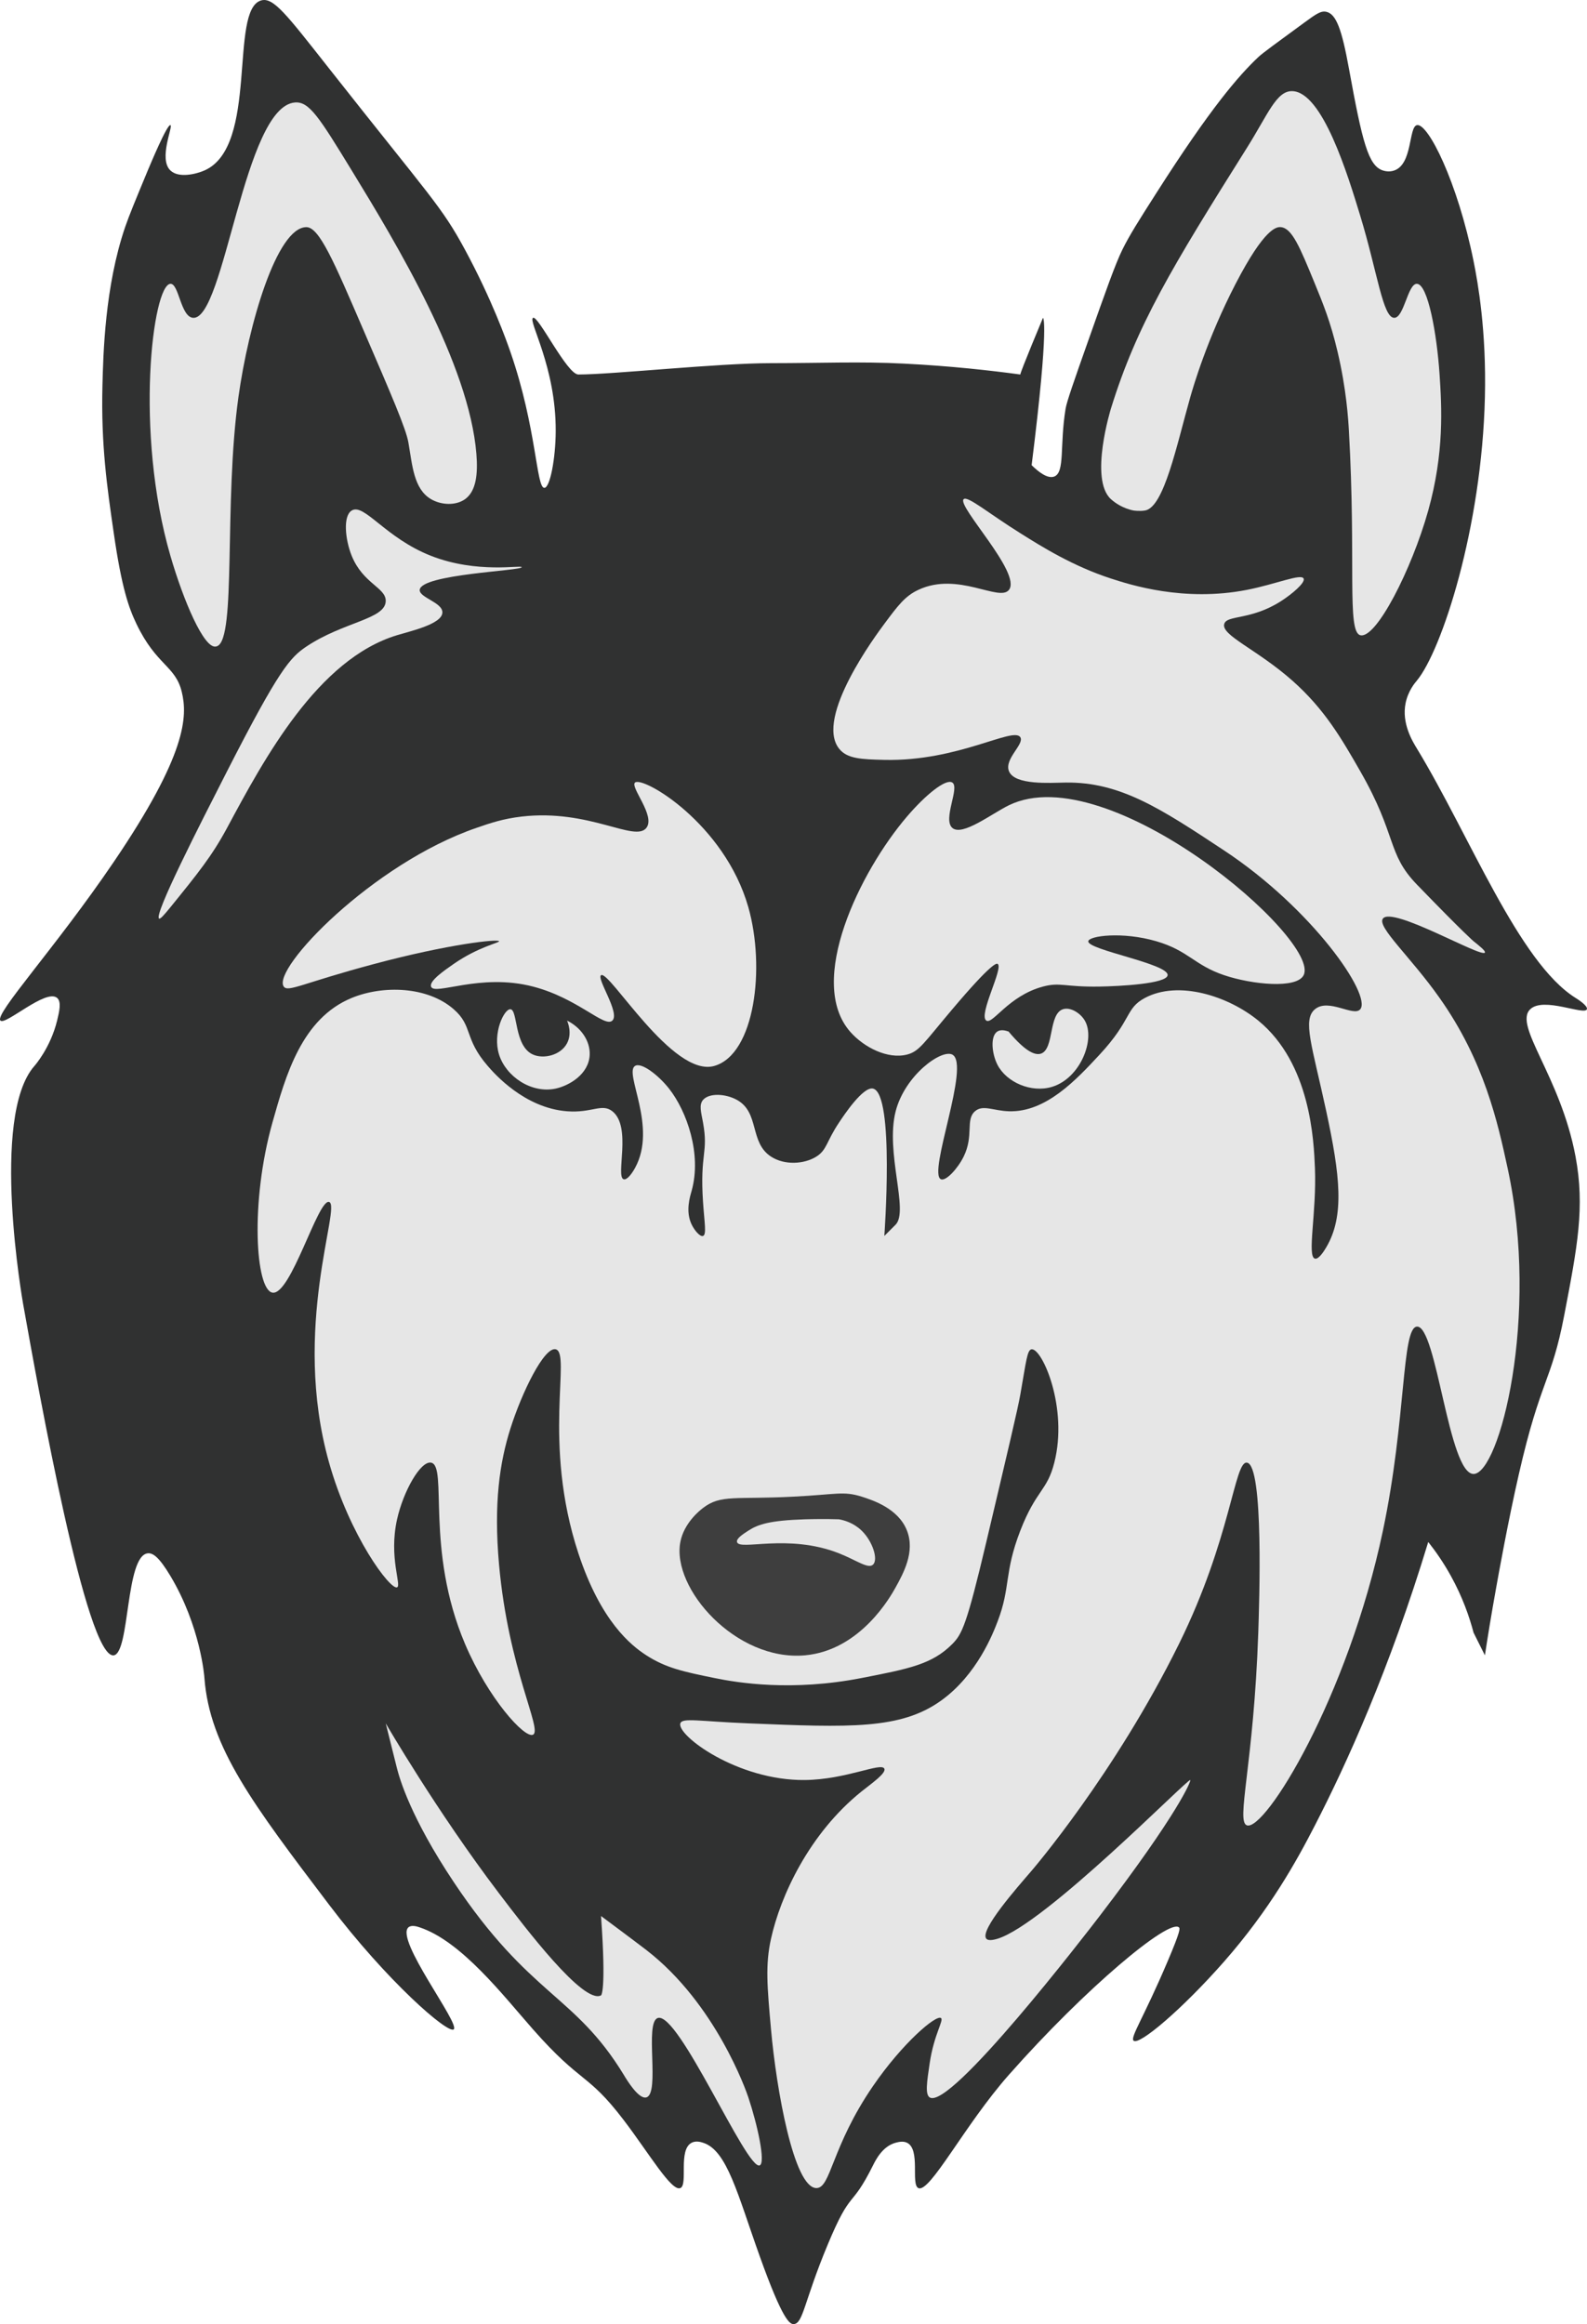 <?xml version="1.0" encoding="UTF-8"?>
<svg id="Layer_2" xmlns="http://www.w3.org/2000/svg" viewBox="0 0 140.05 205.04">
  <defs>
    <style>
      .cls-1 {
        fill: #303131;
      }

      .cls-2 {
        fill: #333;
        opacity: .94;
      }

      .cls-3 {
        fill: #e6e6e6;
      }
    </style>
  </defs>
  <g id="main_body">
    <path class="cls-1" d="M16.04,61.04c-.56-2.32-2.24-2.32-4-6-.67-1.4-1.3-3.15-2-8-.59-4.06-1.13-7.78-1-13,.07-2.79.21-8.75,2-14,.36-1.05.91-2.37,2-5,.23-.54,1.71-4.1,2-4,.26.09-1.08,2.97,0,4,.73.7,2.27.32,3,0C22.86,12.93,20.19.87,23.04.04c1.08-.31,2.21,1.19,6,6,9,11.42,9.91,12.13,12,16,2.37,4.39,3.65,7.99,4,9,2.33,6.72,2.28,12.02,3,12,.5-.01.99-2.59,1-5,.03-5.7-2.47-9.74-2-10,.45-.25,3,5,4,5,3,0,12.29-1,17-1,4.38,0,7.91-.16,11.74.04,4.17.21,7.67.61,10.26.96,0-.22,2-5,2-5,0,0,.6.18-1,13,.58.57,1.4,1.23,2,1,.96-.38.46-2.73,1-6,.1-.6.73-2.41,2-6,1.58-4.47,2.38-6.73,3-8,.63-1.28,1.43-2.54,3-5,4.82-7.56,7.27-10.36,9-12,.37-.35,1.58-1.23,4-3,1.13-.83,1.53-1.1,2-1,.88.19,1.37,1.55,2,5,1.18,6.49,1.71,8.59,3,9,.12.04.55.16,1,0,1.63-.56,1.26-3.84,2-4,.97-.21,3.58,4.98,5,12,.39,1.93,1.14,6.17,1,12-.27,11.55-3.82,22.36-6,25-.17.2-.78.91-1,2-.36,1.79.62,3.38,1,4,4.67,7.69,8.98,18.86,14,22,.12.07,1.11.69,1,1-.21.57-3.83-1.13-5,0-1.5,1.44,2.67,5.89,4,13,.83,4.46.17,7.92-1,14-1.13,5.91-2.08,5.59-4,14-.95,4.14-1.8,8.88-2,10-.44,2.43-.77,4.49-1,6-.33-.67-.67-1.33-1-2-.37-1.4-.97-3.14-2-5-.65-1.18-1.35-2.18-2-3-3.43,11.29-7.23,19.62-10,25-1.61,3.14-3.98,7.42-8,12-3.7,4.21-7.5,7.43-8,7-.33-.28.88-2,3-7,1.15-2.7,1.1-2.91,1-3-.88-.78-8.23,5.34-15,13-3.92,4.43-6.99,10.48-8,10-.68-.33.22-3.41-1-4-.36-.17-.76-.06-1,0-1.17.31-1.78,1.56-2,2-1.98,3.97-1.89,1.93-4,7-2.09,5.01-2.16,6.97-3,7-.33.01-.95-.26-3-6-1.94-5.41-2.87-9.34-5-10-.21-.07-.63-.19-1,0-1.22.62-.3,3.7-1,4-.78.34-2.78-3.09-5-6-3.23-4.23-3.69-3.11-8-8-2.63-2.98-6.3-7.76-10-9-.26-.09-.74-.23-1,0-1.19,1.08,4.59,8.51,4,9-.51.42-5.87-4.23-11-11-6.7-8.84-10.54-13.89-11-20,0-.11-.35-4.57-3-9-1.01-1.69-1.56-2.05-2-2-1.98.21-1.57,8.79-3,9-2.4.34-6.61-23.22-8-31,0,0-2.95-16.53,1-21,.02-.02,1.41-1.59,2-4,.19-.79.4-1.66,0-2-.98-.84-4.56,2.44-5,2-.56-.56,4.82-6.37,10-14,6.45-9.5,6.52-12.85,6-15Z"/>
    <path class="cls-3" d="M101.04,45.04c1.68-.27,2.8-5.77,4-10,.24-.85,1.48-5.13,4-10,2.56-4.94,3.62-5.04,4-5,.98.1,1.66,1.73,3,5,.71,1.73,1.39,3.39,2,6,.78,3.31.94,5.93,1,7,.65,11.51-.2,17.68,1,18,1.39.37,4.54-5.79,6-11,1.43-5.11,1.19-9.14,1-12-.24-3.6-1.03-7.97-2-8-.81-.02-1.13,3-2,3-1.01,0-1.49-4.05-3-9-1.1-3.61-3.33-10.93-6-11-1.4-.04-2.15,2.06-4,5-6.64,10.57-9.72,15.64-12,23,0,0-1.94,6.25,0,8,.93.84,2,1,2,1s.52.08,1,0Z"/>
    <path class="cls-3" d="M41.04,44.04c1-.72,1.14-2.27,1-4-.64-7.91-7.03-18.51-11-25-2.88-4.71-3.75-6.09-5-6-4.51.32-6.22,19.2-9,19-1.1-.08-1.25-3.04-2-3-1.56.08-3.19,13.02,0,24,1.16,3.99,2.96,8.19,4,8,0,0,.05,0,.12-.03,1.72-.66.58-12.59,1.88-21.97.89-6.41,3.39-15,6-15,1.13,0,2.42,3.01,5,9,2.52,5.85,3.79,8.78,4,10,.35,1.99.46,4.1,2,5,.89.52,2.17.59,3,0Z"/>
    <path class="cls-3" d="M46.04,50.04c0-.22-3.91.6-8-1-4.03-1.58-5.9-4.67-7-4-.79.48-.58,2.57,0,4,1,2.47,3.04,2.8,3,4-.05,1.6-3.72,1.81-7,4-1.43.96-2.41,2.01-7,11-2.41,4.72-6.5,12.72-6,13,.11.06.42-.29,1-1,2.45-3.02,3.67-4.53,5-7,3.29-6.13,8-14.88,15-17,1.21-.37,3.97-.98,4-2,.03-.89-2.06-1.32-2-2,.12-1.39,9.01-1.68,9-2Z"/>
    <path class="cls-3" d="M57.04,73.04c.83-1.07-1.46-3.61-1-4,.69-.59,7.89,3.6,10,11,1.51,5.32.58,12.97-3,14-3.68,1.06-9.3-8.52-10-8-.41.3,1.7,3.33,1,4-.69.66-3.04-1.97-7-3-4.67-1.22-8.71.84-9,0-.17-.5,1.15-1.41,2-2,2.18-1.51,4.03-1.86,4-2-.05-.22-4.4.24-11,2-6.34,1.69-7.62,2.53-8,2-1.08-1.53,7.81-10.84,17-14,1.21-.42,2.36-.81,4-1,5.97-.69,9.98,2.3,11,1Z"/>
    <path class="cls-3" d="M88.04,85.04c-.09-.06-.5-.14-4,4-2.52,2.98-2.91,3.72-4,4-1.71.43-3.8-.64-5-2-3.91-4.44.86-14.16,5-19,1.63-1.91,3.43-3.37,4-3,.68.44-.87,3.24,0,4,.88.77,3.48-1.26,5-2,8.79-4.27,27.59,11.89,26,15-.62,1.22-4.56.82-7,0-2.67-.9-3.15-2.17-6-3-2.99-.87-5.93-.48-6,0-.11.76,7.12,1.99,7,3-.09.76-4.27.97-6,1-3.12.05-3.46-.41-5,0-3.06.82-4.43,3.37-5,3-.73-.48,1.55-4.67,1-5Z"/>
    <path class="cls-3" d="M50.04,90.04c1.25.62,2.04,1.8,2,3-.06,1.73-1.81,2.74-3,3-2.14.46-4.39-1.06-5-3-.59-1.9.45-4.03,1-4,.67.03.31,3.26,2,4,.92.41,2.44.07,3-1,.46-.87.08-1.82,0-2Z"/>
    <path class="cls-3" d="M88.99,90.99c1.62,1.94,2.44,2.12,2.89,1.96,1.16-.43.64-3.48,1.92-3.91.66-.22,1.54.34,1.92.98.97,1.61-.34,5.1-2.89,5.87-1.84.55-4.02-.41-4.81-1.96-.49-.96-.65-2.52,0-2.93.15-.09.43-.19.96,0Z"/>
    <path class="cls-3" d="M89.04,68.04c-.44-1.08,1.39-2.4,1-3-.62-.96-5.47,2.15-12,2-2.03-.05-3.29-.09-4-1-2.15-2.75,3.31-10.07,4-11,1.21-1.63,1.84-2.46,3-3,3.5-1.65,7.15,1.1,8,0,1.14-1.47-4.61-7.39-4-8,.33-.33,2.2,1.25,5,3,1.94,1.22,4.65,2.91,8,4,1.67.54,6.42,2.09,12,1,2.55-.5,4.78-1.46,5-1,.18.36-1.03,1.38-2,2-2.66,1.7-4.76,1.2-5,2-.31,1,2.85,2.22,6,5,2.86,2.53,4.36,5.14,6,8,3.28,5.72,2.33,7.24,5,10,4.24,4.38,5,5,5,5,.46.37,1.08.85,1,1-.28.5-8.16-4.11-9-3-.55.73,2.42,3.34,5,7,3.96,5.6,5.14,11.04,6,15,2.86,13.15-.73,26.99-3,27-2.21,0-3.26-13.13-5-13-1.36.1-.93,8.19-3,18-3.11,14.77-10.41,26.53-12,26-.99-.33.6-5.35,1-17,.08-2.48.51-14.79-1-15-1.12-.15-1.38,6.64-6,16-5.67,11.49-13,20-13,20-1.2,1.4-4.63,5.26-4,6,.21.24.79.06,1,0,4.23-1.31,16.79-14.15,17-14,.09.06-1.03,2.9-8,12-1.19,1.55-13.21,17.17-15,16-.41-.27-.24-1.37,0-3,.38-2.57,1.27-3.8,1-4-.43-.32-3.4,2.21-6,6-3.69,5.38-3.71,9.02-5,9-1.99-.03-3.53-8.72-4-14-.34-3.8-.51-5.7,0-8,.83-3.75,3.35-9.27,8-13,.92-.73,2.18-1.61,2-2-.27-.59-3.37.96-7,1-5.95.07-11.34-3.95-11-5,.17-.52,1.72-.17,6,0,8.96.37,13.44.55,17-2,3.2-2.29,4.61-5.98,5-7,1.16-3.03.55-4.25,2-8,1.41-3.63,2.36-3.47,3-6,1.24-4.85-1.07-10.09-2-10-.4.04-.48,1.06-1,4-.22,1.26-1.15,5.17-3,13-1.73,7.32-2.14,8.13-3,9-1.77,1.79-3.84,2.19-8,3-6.15,1.2-10.92.43-13,0-2.74-.56-4.26-.88-6-2-1.36-.88-4.02-2.99-6-9-3.22-9.78-.6-17.66-2-18-1.01-.24-2.98,3.78-4,7-.93,2.94-1.49,6.55-1,12,.83,9.23,3.85,14.58,3,15-.74.37-3.97-3.23-6-8-3.54-8.33-1.5-15.72-3-16-.93-.17-2.45,2.53-3,5-.75,3.37.42,5.83,0,6-.61.24-4.18-4.54-6-11-3.36-11.89,1.12-22.68,0-23-.98-.28-3.38,8.28-5,8-1.49-.26-1.98-7.96,0-15,1.18-4.18,2.58-9.18,7-11,2.78-1.14,6.69-1.02,9,1,1.71,1.49.89,2.57,3,5,.56.65,3.22,3.71,7,4,2.2.17,3.07-.73,4,0,1.74,1.37.25,5.79,1,6,.27.08.69-.43,1-1,2-3.63-1-8.38,0-9,.56-.35,2.07.82,3,2,1.59,2.02,2.89,5.79,2,9-.15.54-.57,1.82,0,3,.26.53.74,1.09,1,1,.33-.12.12-1.19,0-3-.29-4.34.49-4.29,0-7-.17-.94-.37-1.56,0-2,.54-.63,1.99-.56,3,0,2.01,1.12,1.08,3.75,3,5,1.2.78,2.93.67,4,0,.94-.59.87-1.31,2-3,.41-.62,2.12-3.2,3-3,1.92.43,1,13,1,13,0,0,.92-.92,1-1,1.18-1.22-.93-6.37,0-10,.82-3.18,4.04-5.5,5-5,1.64.85-2.21,10.51-1,11,.44.18,1.47-.93,2-2,.92-1.87.14-3.25,1-4,.7-.61,1.61-.04,3,0,3.26.1,5.94-2.78,8-5,2.88-3.1,2.25-4.07,4-5,2.95-1.57,7.33-.18,10,2,4.63,3.79,4.9,10.61,5,13,.16,3.96-.72,7.81,0,8,.34.09.83-.71,1-1,1.63-2.75,1.22-6.35,0-12-1.25-5.79-2.12-8.07-1-9,1.21-1.01,3.42.7,4,0,1.03-1.25-4.24-8.87-12-14-5.63-3.72-9.18-6.06-14-6-1.37.02-4.49.25-5-1Z"/>
    <path class="cls-2" d="M79.04,140.04c.68-1.23,1.73-3.13,1-5-.77-1.98-3.07-2.7-4-3-1.62-.51-2.23-.19-6,0-5.18.27-6.42-.21-8,1-.32.24-1.68,1.34-2,3-.79,4.09,4.91,10.55,11,10,4.94-.45,7.6-5.28,8-6Z"/>
    <path class="cls-3" d="M66.04,135.04c.86-.56,1.9-.9,5-1,.75-.02,1.77-.04,3,0,.45.08,1.29.31,2,1,.98.95,1.48,2.56,1,3-.43.4-1.44-.38-3-1-4.53-1.78-8.81-.19-9-1-.07-.3.49-.67,1-1Z"/>
    <path class="cls-3" d="M67.04,191.04c.54-.21-.18-3.54-1-6-.16-.49-2.86-8.26-9-13-.76-.59-4-3-4-3,.48,6.74,0,7,0,7-1.54.82-6.66-5.92-9-9-5.51-7.25-10-15-10-15,0,0,.9,3.6,1,4,.23.88,1.18,4.27,5,10,6.75,10.12,10.65,9.87,15,17,.28.47,1.32,2.19,2,2,1.23-.35-.18-6.59,1-7,1.83-.64,7.85,13.45,9,13Z"/>
  </g>
</svg>